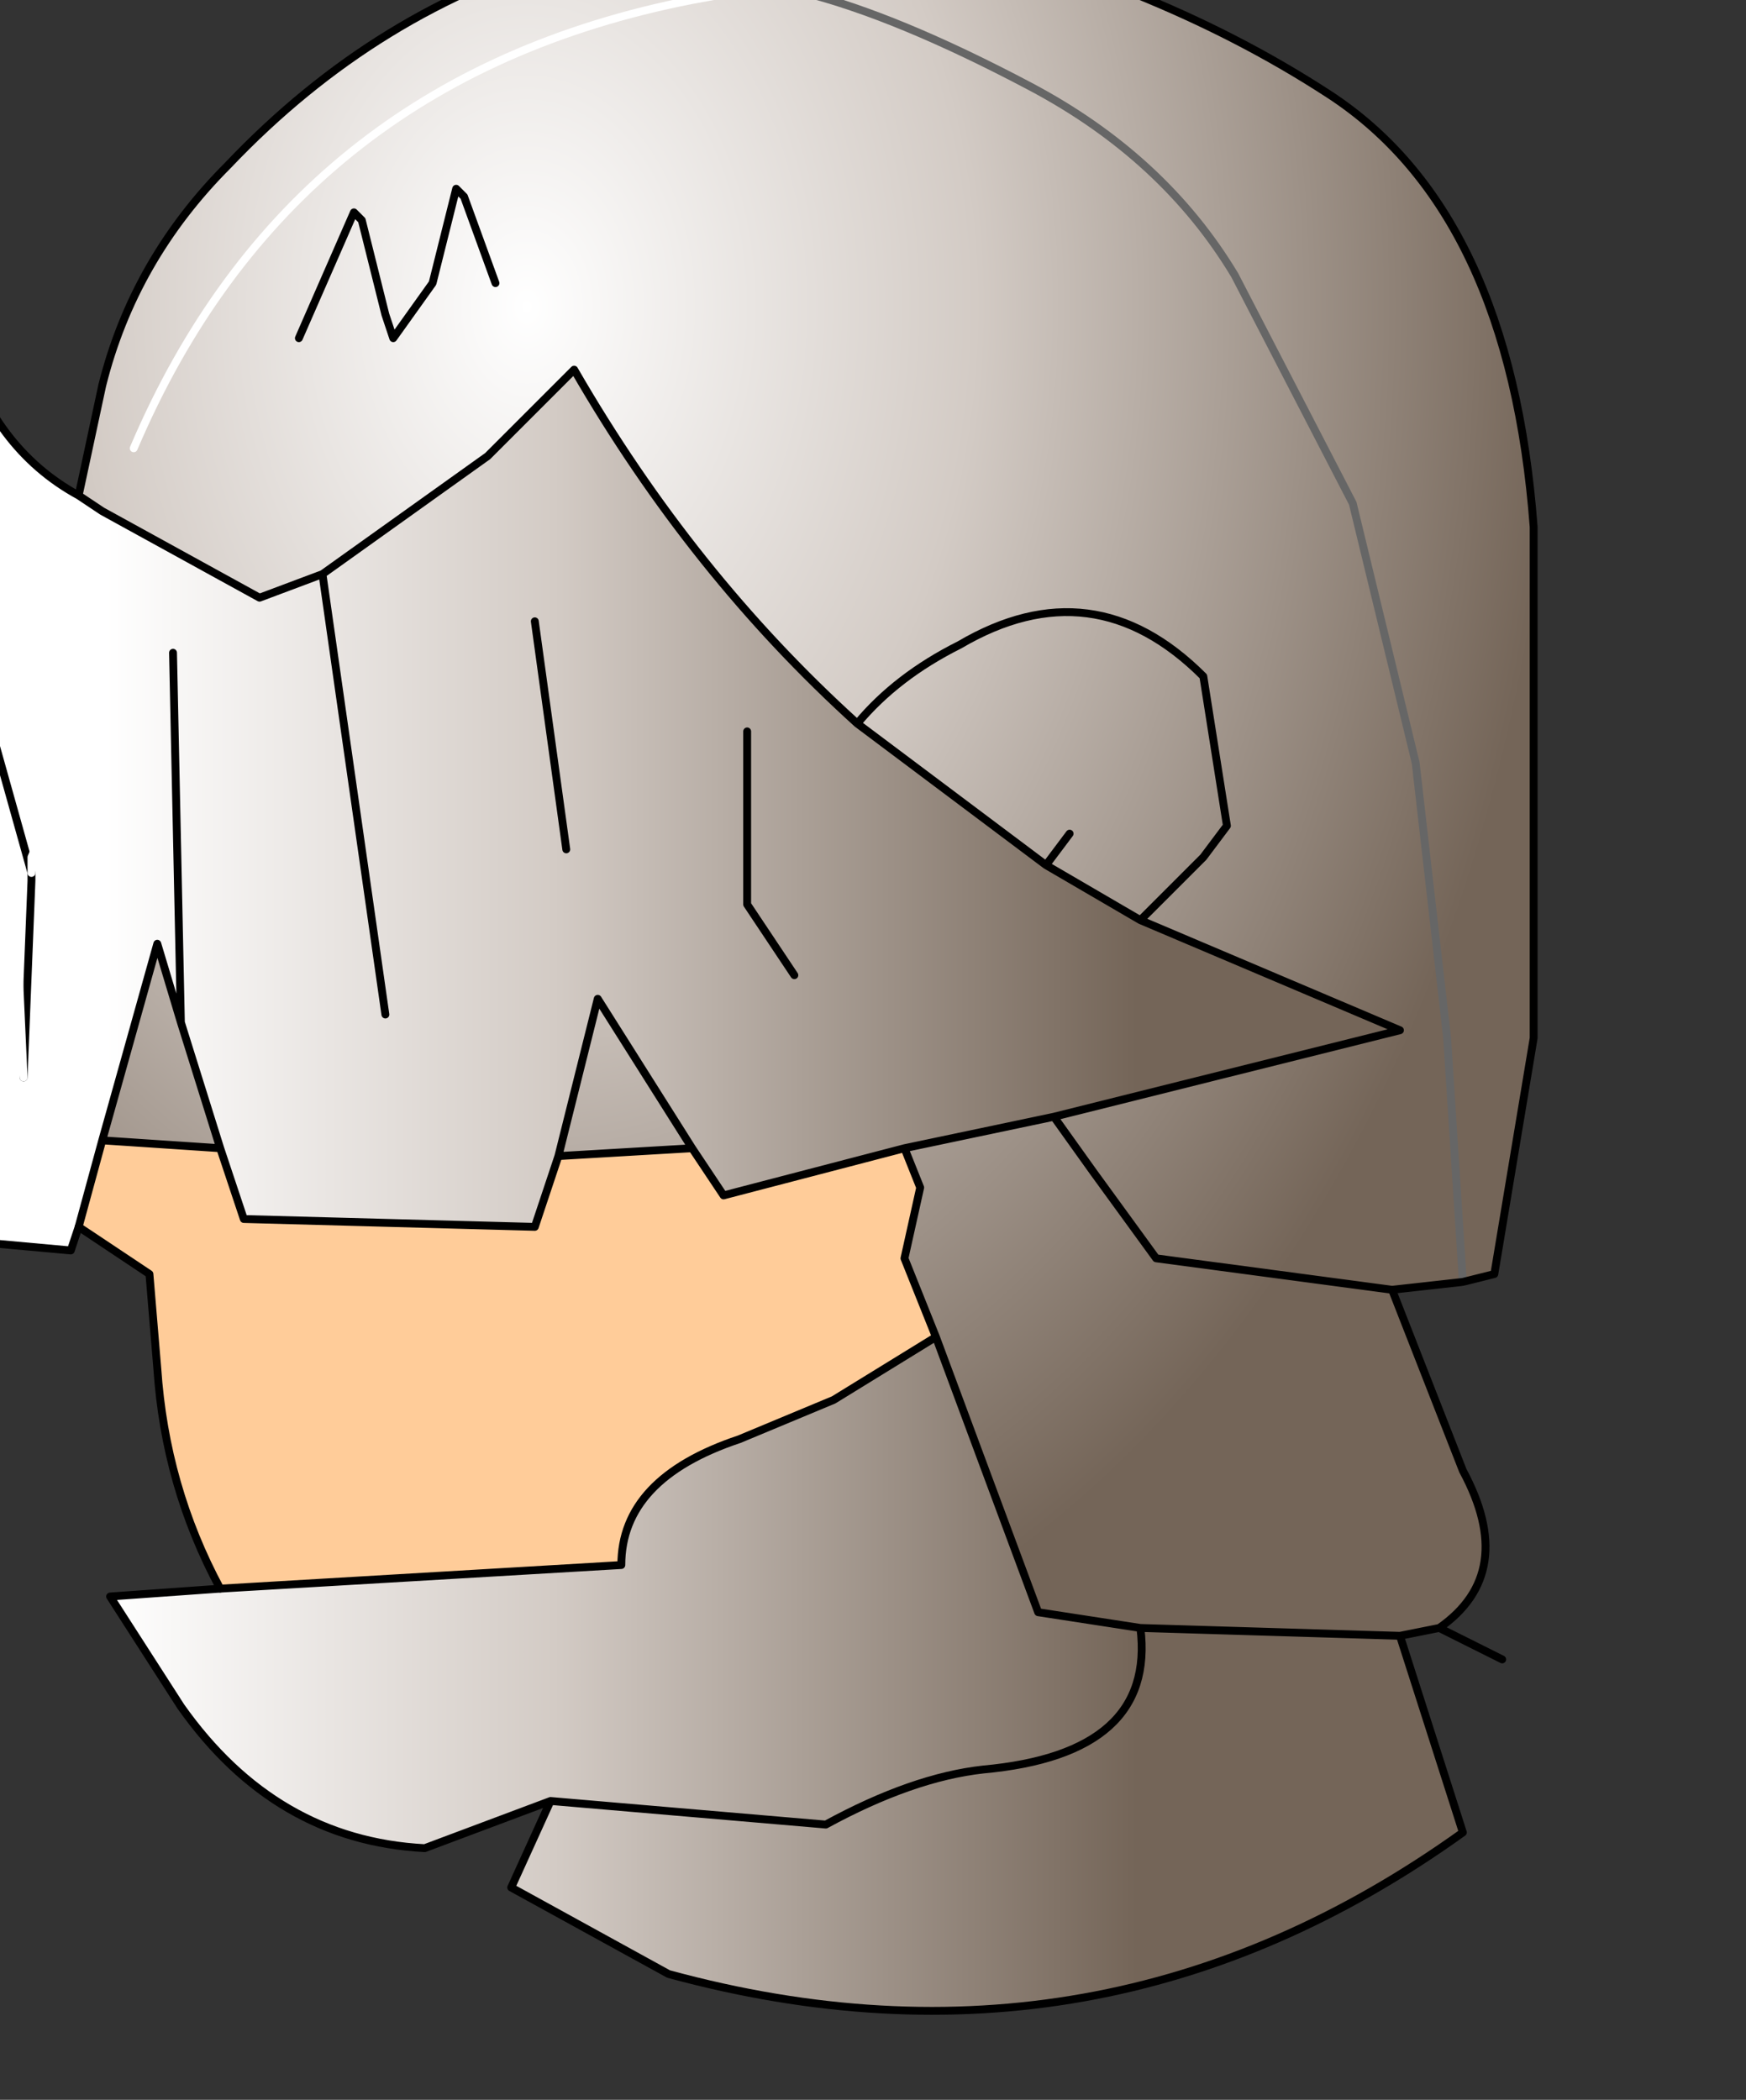 <?xml version="1.0" encoding="UTF-8" standalone="no"?>
<svg xmlns:xlink="http://www.w3.org/1999/xlink" height="13.35px" width="11.1px" xmlns="http://www.w3.org/2000/svg">
  <rect width="100%" height="100%" fill="#333333" stroke="none"/>
  <g transform="matrix(1.0, 0.0, 0.0, 1.0, 0.0, 0.0)">
    <path d="M3.55 7.35 L4.4 7.3 4.6 7.6 5.75 7.3 5.85 7.55 5.75 8.0 5.95 8.5 5.3 8.9 4.7 9.15 Q3.95 9.4 3.95 9.95 L1.4 10.1 Q1.05 9.45 1.0 8.7 L0.95 8.1 0.5 7.8 0.65 7.25 1.4 7.3 1.55 7.75 3.4 7.8 3.55 7.35" fill="#ffcc99" fill-rule="evenodd" stroke="none"/>
    <path d="M9.3 8.15 L9.2 6.6 9.0 4.85 8.6 3.2 7.85 1.75 Q7.4 1.0 6.55 0.55 5.7 0.1 5.1 -0.05 L4.95 -0.1 5.1 -0.05 Q5.7 0.1 6.55 0.55 7.4 1.0 7.85 1.75 L8.6 3.2 9.0 4.85 9.2 6.6 9.3 8.15 8.85 8.2 9.3 9.35 Q9.65 10.0 9.15 10.35 L8.9 10.4 7.25 10.35 6.6 10.25 5.95 8.5 5.75 8.0 5.85 7.55 5.75 7.3 6.7 7.1 8.9 6.55 7.25 5.85 6.65 5.5 5.45 4.6 Q5.7 4.3 6.1 4.1 6.95 3.6 7.65 4.3 L7.8 5.25 7.65 5.45 7.25 5.85 7.65 5.45 7.8 5.25 7.65 4.3 Q6.95 3.6 6.1 4.1 5.7 4.3 5.45 4.6 4.4 3.65 3.65 2.35 L3.1 2.9 2.05 3.65 1.65 3.8 0.65 3.25 0.5 3.15 0.65 2.45 Q0.85 1.65 1.45 1.05 2.4 0.05 3.65 -0.3 L5.7 -0.5 Q7.3 -0.15 8.45 0.6 9.6 1.35 9.75 3.35 L9.75 6.6 9.5 8.1 9.3 8.15 M4.95 -0.1 L3.65 -0.3 4.95 -0.1 5.3 -0.15 5.35 -0.15 5.85 -0.15 5.35 -0.15 5.3 -0.15 4.95 -0.1 4.4 0.0 Q1.85 0.5 0.85 2.85 1.85 0.5 4.4 0.0 L4.95 -0.1 M6.8 5.3 L6.65 5.5 6.8 5.3 M3.15 1.8 L2.95 1.25 2.9 1.2 2.75 1.8 2.5 2.15 2.45 2.0 2.3 1.4 2.25 1.35 1.9 2.15 2.25 1.35 2.3 1.4 2.45 2.0 2.5 2.15 2.75 1.8 2.9 1.2 2.95 1.25 3.15 1.8 M3.55 7.35 L3.8 6.35 4.4 7.3 3.55 7.35 M1.4 7.3 L0.65 7.25 1.0 6.0 1.15 6.5 1.4 7.3 M6.7 7.1 L6.95 7.45 7.35 8.0 8.85 8.2 7.35 8.0 6.95 7.45 6.7 7.1" fill="url(#gradient0)" fill-rule="evenodd" stroke="none"/>
    <path d="M6.65 5.5 L7.25 5.85 8.9 6.55 6.7 7.1 5.75 7.3 4.6 7.6 4.4 7.3 3.8 6.35 3.55 7.35 3.4 7.8 1.55 7.75 1.4 7.3 1.15 6.5 1.0 6.0 0.65 7.25 0.5 7.8 0.45 7.95 -0.65 7.85 -1.3 7.5 Q-0.35 6.05 -0.15 4.3 L-0.25 2.15 Q-0.05 2.85 0.5 3.15 L0.65 3.25 1.65 3.8 2.05 3.65 3.1 2.9 3.65 2.35 Q4.4 3.65 5.45 4.6 L6.65 5.5 M0.2 5.55 L-0.15 4.3 0.2 5.55 0.2 5.45 0.35 5.1 0.35 4.95 0.4 4.65 0.4 4.3 0.4 3.7 0.4 4.3 0.4 4.65 0.35 4.95 0.35 5.1 0.2 5.45 0.2 5.55 0.2 5.6 0.15 6.85 0.1 5.75 0.0 6.1 0.0 6.25 -0.05 6.25 -0.1 6.3 -0.15 6.4 -0.2 6.55 -0.3 6.75 -0.4 6.9 -0.65 7.25 -0.4 6.9 -0.3 6.75 -0.2 6.55 -0.15 6.4 -0.1 6.3 -0.05 6.25 0.0 6.25 0.0 6.1 0.1 5.75 0.15 6.85 0.2 5.6 0.2 5.55 M4.75 4.65 L4.75 5.75 5.05 6.2 4.75 5.75 4.75 4.65 M3.4 3.95 L3.6 5.4 3.4 3.95 M1.4 10.1 L3.95 9.95 Q3.95 9.4 4.7 9.15 L5.3 8.9 5.95 8.5 6.6 10.25 7.25 10.35 Q7.35 11.15 6.25 11.25 5.8 11.3 5.25 11.6 L3.5 11.45 5.25 11.6 Q5.8 11.3 6.25 11.25 7.35 11.15 7.25 10.35 L8.9 10.4 9.3 11.65 Q7.0 13.3 4.25 12.55 L3.25 12.0 3.5 11.45 2.7 11.75 Q1.75 11.7 1.15 10.85 L0.7 10.15 1.4 10.1 M1.1 4.15 L1.15 6.5 1.1 4.15 M2.45 6.45 L2.05 3.65 2.45 6.45" fill="url(#gradient1)" fill-rule="evenodd" stroke="none"/>
    <path d="M0.5 7.8 L0.95 8.1 1.0 8.7 Q1.05 9.45 1.4 10.1" fill="none" stroke="#000000" stroke-linecap="round" stroke-linejoin="round" stroke-width="0.05"/>
    <path d="M4.95 -0.1 L5.1 -0.05 Q5.7 0.1 6.55 0.55 7.4 1.0 7.85 1.75 L8.6 3.2 9.0 4.85 9.2 6.6 9.3 8.15 M3.65 -0.3 L4.95 -0.1" fill="none" stroke="#666666" stroke-linecap="round" stroke-linejoin="round" stroke-width="0.05"/>
    <path d="M9.3 8.15 L9.5 8.1 9.75 6.6 9.75 3.35 Q9.6 1.35 8.45 0.6 7.3 -0.15 5.7 -0.5 L3.65 -0.3 Q2.4 0.05 1.45 1.05 0.85 1.65 0.65 2.45 L0.5 3.15 Q-0.05 2.85 -0.25 2.15 L-0.15 4.3 0.2 5.55 0.2 5.6 0.15 6.85 M6.65 5.5 L7.25 5.85 7.65 5.45 7.8 5.25 7.65 4.3 Q6.95 3.6 6.1 4.1 5.7 4.3 5.45 4.6 L6.65 5.5 6.8 5.3 M0.5 3.15 L0.65 3.25 1.65 3.8 2.05 3.65 3.1 2.9 3.65 2.35 Q4.4 3.65 5.45 4.6 M1.9 2.15 L2.25 1.35 2.3 1.4 2.45 2.0 2.5 2.15 2.75 1.8 2.9 1.2 2.95 1.25 3.15 1.8 M3.6 5.4 L3.4 3.95 M5.05 6.2 L4.75 5.75 4.75 4.65 M4.4 7.3 L3.8 6.35 3.55 7.35 4.4 7.3 4.6 7.6 5.75 7.3 6.7 7.1 8.9 6.55 7.25 5.85 M3.55 7.35 L3.4 7.8 1.55 7.75 1.4 7.3 0.65 7.25 0.5 7.8 0.45 7.95 -0.65 7.85 -1.3 7.5 Q-0.35 6.05 -0.15 4.3 M1.4 10.1 L3.95 9.95 Q3.95 9.4 4.7 9.15 L5.3 8.9 5.95 8.5 5.75 8.0 5.85 7.55 5.75 7.3 M1.4 7.3 L1.15 6.5 1.0 6.0 0.65 7.25 M1.4 10.1 L0.7 10.15 1.15 10.85 Q1.75 11.7 2.7 11.75 L3.5 11.45 5.25 11.6 Q5.8 11.3 6.25 11.25 7.35 11.15 7.25 10.35 L6.6 10.25 5.95 8.5 M3.5 11.45 L3.25 12.0 4.25 12.55 Q7.0 13.3 9.3 11.65 L8.9 10.4 7.25 10.35 M9.3 8.15 L8.85 8.2 9.3 9.35 Q9.65 10.0 9.15 10.35 L9.55 10.55 M8.85 8.2 L7.35 8.0 6.95 7.45 6.7 7.1 M8.9 10.4 L9.15 10.35 M2.05 3.65 L2.45 6.45 M1.15 6.5 L1.1 4.15" fill="none" stroke="#000000" stroke-linecap="round" stroke-linejoin="round" stroke-width="0.05"/>
    <path d="M4.95 -0.1 L5.3 -0.15 5.35 -0.15 5.85 -0.15 M0.2 5.55 L0.2 5.45 0.35 5.1 0.35 4.95 0.4 4.65 0.4 4.3 0.4 3.7 M0.15 6.85 L0.1 5.75 0.0 6.1 0.0 6.25 -0.05 6.25 -0.1 6.3 -0.15 6.4 -0.2 6.55 -0.3 6.75 -0.4 6.9 -0.65 7.25 M0.85 2.85 Q1.85 0.5 4.4 0.0 L4.95 -0.1" fill="none" stroke="#ffffff" stroke-linecap="round" stroke-linejoin="round" stroke-width="0.05"/>
  </g>
  <defs>
    <radialGradient cx="0" cy="0" gradientTransform="matrix(0.008, 0.0, 0.0, 0.011, 3.35, 1.95)" gradientUnits="userSpaceOnUse" id="gradient0" r="819.2" spreadMethod="pad">
      <stop offset="0.0" stop-color="#ffffff"/>
      <stop offset="0.435" stop-color="#d3cbc5"/>
      <stop offset="1.0" stop-color="#746558"/>
    </radialGradient>
    <linearGradient gradientTransform="matrix(0.004, 0.0, 0.0, 0.002, 3.95, 10.1)" gradientUnits="userSpaceOnUse" id="gradient1" spreadMethod="pad" x1="-819.2" x2="819.2">
      <stop offset="0.0" stop-color="#ffffff"/>
      <stop offset="0.435" stop-color="#d3cbc5"/>
      <stop offset="1.0" stop-color="#746558"/>
    </linearGradient>
  </defs>
</svg>

